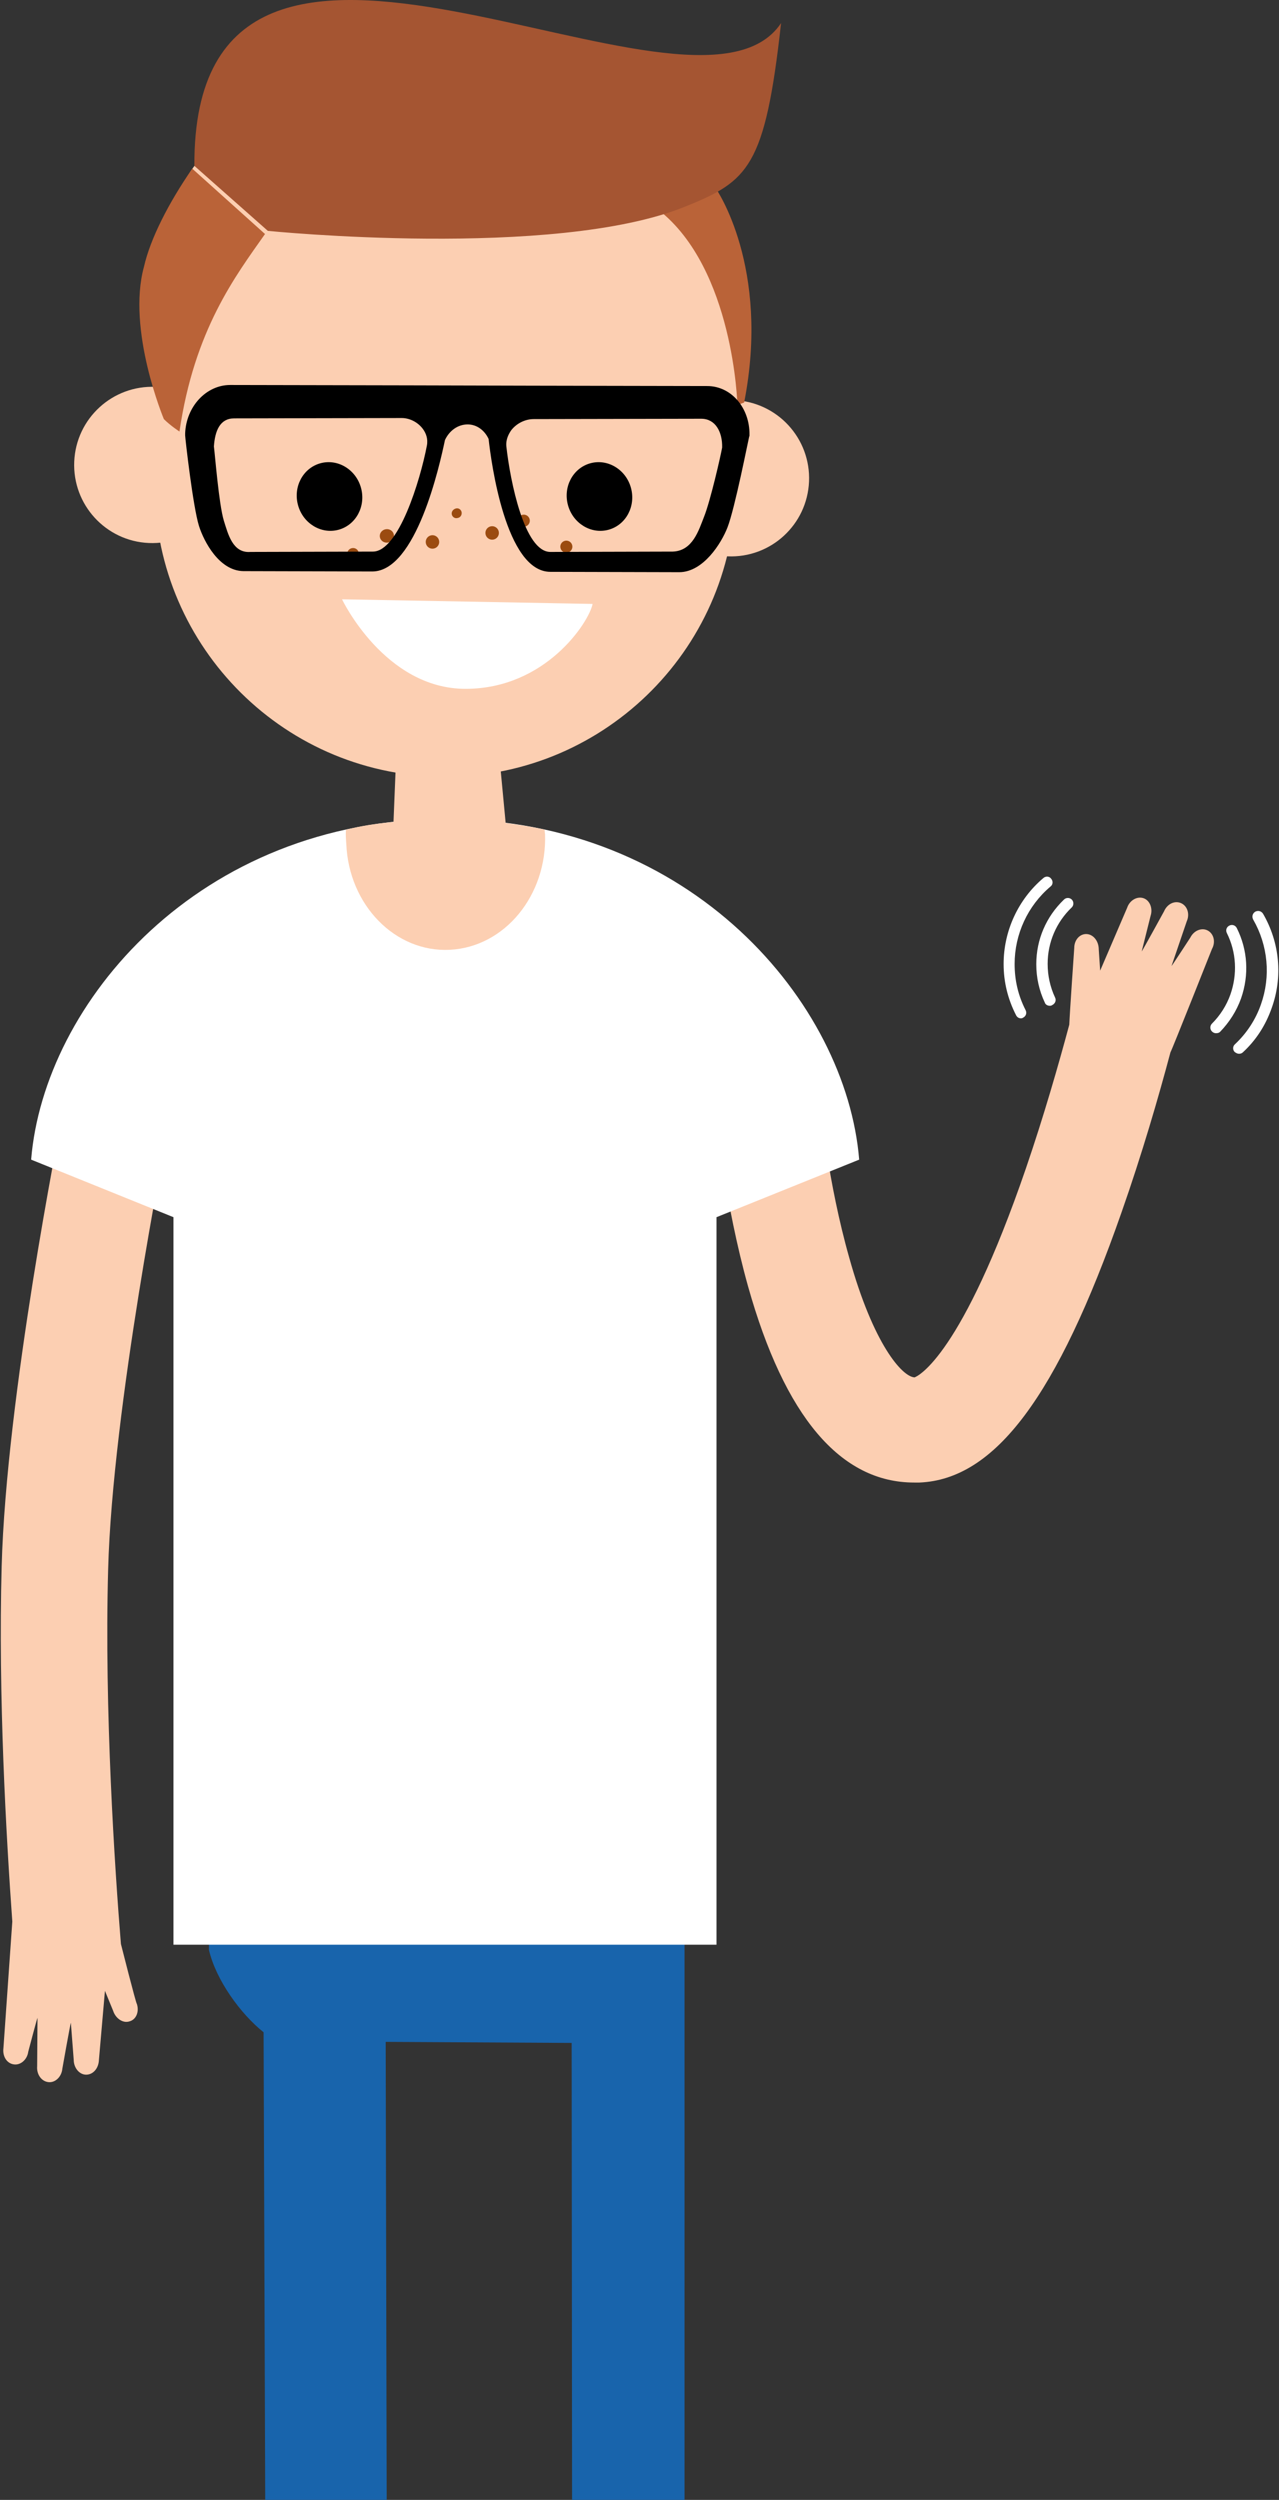 <svg width="384" height="750" viewBox="0 0 384 750" version="1.1" xmlns="http://www.w3.org/2000/svg" xmlns:xlink="http://www.w3.org/1999/xlink">
<rect x="0" y="0" width="384" height="750" fill="#333333" stroke="none"/>
<title>Nerd 1</title>
<desc>Created using Figma</desc>
<g id="Canvas" transform="translate(-4605 -11413)">
<g id="Nerd 1">
<g id="Character 1">
<g id="Body 1">
<g id="Group">
<g id="Vector">
<use xlink:href="#path0_fill" transform="translate(4667.73 11936.7)" fill="#1864AC"/>
</g>
</g>
<g id="Vector">
<use xlink:href="#path1_fill" transform="translate(4820.01 11682.3)" fill="#FCCFB2"/>
</g>
<g id="Vector">
<use xlink:href="#path2_fill" transform="translate(4605.24 11748.1)" fill="#FCCFB2"/>
</g>
<g id="Vector">
<use xlink:href="#path3_fill" transform="translate(4614.35 11658.7)" fill="#FFFFFF"/>
</g>
<g id="Vector">
<use xlink:href="#path4_fill" transform="translate(4708.82 11630.7)" fill="#FCCFB2"/>
</g>
</g>
<g id="Group">
<g id="Front 1">
<g id="Head 1">
<g id="teen 1">
<g id="Group">
<g id="Vector">
<use xlink:href="#path5_fill" transform="matrix(0.043 -0.999 0.999 0.043 4800.05 11578.9)" fill="#FCCFB2"/>
</g>
<g id="Vector">
<use xlink:href="#path6_fill" transform="translate(4651.46 11439)" fill="#FCCFB2"/>
</g>
<g id="Vector">
<use xlink:href="#path7_fill" transform="matrix(0.043 -0.999 0.999 0.043 4626.28 11574.9)" fill="#FCCFB2"/>
</g>
<g id="Vector">
<use xlink:href="#path8_fill" transform="translate(4646.84 11463.6)" fill="#BA6338"/>
</g>
<g id="Vector">
<use xlink:href="#path9_fill" transform="translate(4802.74 11469.5)" fill="#BA6338"/>
</g>
<g id="Vector">
<use xlink:href="#path10_fill" transform="translate(4663.36 11413)" fill="#A55532"/>
</g>
</g>
</g>
<g id="Group">
<g id="Vector">
<use xlink:href="#path11_fill" transform="matrix(0.988 -0.154 0.154 0.988 4750.45 11571.2)" fill="#9B4B10"/>
</g>
<g id="Vector">
<use xlink:href="#path12_fill" transform="translate(4740.61 11565.5)" fill="#9B4B10"/>
</g>
<g id="Vector">
<use xlink:href="#path13_fill" transform="matrix(0.988 -0.154 0.154 0.988 4732.53 11573.9)" fill="#9B4B10"/>
</g>
<g id="Vector">
<use xlink:href="#path14_fill" transform="matrix(0.988 -0.154 0.154 0.988 4727.51 11565.4)" fill="#9B4B10"/>
</g>
<g id="Vector">
<use xlink:href="#path15_fill" transform="matrix(0.988 -0.154 0.154 0.988 4718.73 11572.1)" fill="#9B4B10"/>
</g>
<g id="Vector">
<use xlink:href="#path16_fill" transform="matrix(0.988 -0.154 0.154 0.988 4709.05 11577.7)" fill="#9B4B10"/>
</g>
<g id="Vector">
<use xlink:href="#path17_fill" transform="matrix(0.988 -0.154 0.154 0.988 4761.66 11577.3)" fill="#9B4B10"/>
</g>
<g id="Vector">
<use xlink:href="#path18_fill" transform="matrix(0.988 -0.154 0.154 0.988 4760.19 11567.7)" fill="#9B4B10"/>
</g>
<g id="Vector">
<use xlink:href="#path19_fill" transform="matrix(0.988 -0.155 0.154 0.988 4772.97 11575.5)" fill="#9B4B10"/>
</g>
</g>
</g>
<g id="Group">
<g id="Vector">
<use xlink:href="#path20_fill" transform="translate(4660.59 11528.5)"/>
</g>
</g>
</g>
<g id="Group">
<g id="Vector">
<use xlink:href="#path21_fill" transform="translate(4707.69 11592.8)" fill="#FFFFFF"/>
</g>
<g id="Vector">
<use xlink:href="#path22_fill" transform="matrix(0.964 -0.266 0.266 0.964 4772.78 11554.6)"/>
</g>
<g id="Vector">
<use xlink:href="#path23_fill" transform="matrix(0.964 -0.266 0.266 0.964 4691.73 11554.6)"/>
</g>
</g>
</g>
</g>
<g id="Group">
<g id="Vector">
<use xlink:href="#path24_fill" transform="translate(4916.13 11682.4)" fill="#FFFFFF"/>
</g>
<g id="Vector">
<use xlink:href="#path25_fill" transform="translate(4906.32 11676)" fill="#FFFFFF"/>
</g>
<g id="Vector">
<use xlink:href="#path26_fill" transform="translate(4968.39 11690.5)" fill="#FFFFFF"/>
</g>
<g id="Vector">
<use xlink:href="#path27_fill" transform="translate(4975.23 11686.3)" fill="#FFFFFF"/>
</g>
</g>
</g>
</g>
<defs>
<path id="path0_fill" d="M 0 0L 0 61.281C 2.131 70.446 9.59 80.571 16.41 86.006L 17.263 331.448L 53.6 331.448L 53.067 88.884L 108.905 89.203L 109.118 331.448L 142.791 331.448L 142.791 0L 0 0Z"/>
<path id="path1_fill" d="M 31.329 62.298C 31.329 62.511 33.566 85.531 39.96 108.018C 47.206 134.023 55.837 143.721 59.567 143.934C 60.739 143.508 73.74 137.327 93.027 81.162C 98.355 65.602 102.831 50.042 106.027 38.105C 106.134 35.015 107.519 15.085 107.519 15.085C 107.519 12.634 109.224 10.822 111.249 10.929C 113.273 11.035 114.872 13.06 114.872 15.511L 115.298 21.906L 123.397 3.042C 124.143 0.804 126.38 -0.475 128.298 0.165C 130.217 0.804 131.176 3.255 130.43 5.493L 127.766 16.151C 127.872 16.151 134.479 4.108 134.479 4.108C 135.438 1.87 137.676 0.804 139.594 1.657C 141.512 2.509 142.258 4.96 141.299 7.092L 136.717 20.52C 136.823 20.52 142.364 11.994 142.364 11.994C 143.43 9.863 145.774 8.904 147.586 9.863C 149.397 10.822 150.037 13.273 148.865 15.405C 148.865 15.405 136.823 45.779 136.397 46.418C 132.881 59.633 127.872 76.899 121.692 94.483C 102.404 149.583 83.756 174.521 61.059 175.48C 60.526 175.48 59.993 175.48 59.461 175.48C 37.296 175.48 20.566 155.657 9.59 116.651C 2.557 91.499 0.107 66.561 2.60157e-05 65.495L 31.329 62.298Z"/>
<path id="path2_fill" d="M 36.063 248.107C 34.252 225.939 31.055 177.98 32.227 135.777C 33.506 87.391 49.596 7.141 49.703 6.288L 18.374 0C 17.735 3.41 1.644 83.768 0.259 134.817C -0.807 173.717 1.644 216.241 3.456 241.392C 3.456 241.499 0.792 279.333 0.792 279.333C 0.472 281.784 1.751 283.916 3.882 284.235C 5.907 284.555 7.931 282.85 8.251 280.399C 8.251 280.399 10.915 270.274 11.022 270.274L 10.915 284.768C 10.702 287.22 12.194 289.351 14.325 289.564C 16.35 289.777 18.268 287.966 18.481 285.514C 18.481 285.514 20.932 271.66 21.038 271.766L 21.891 282.85C 21.891 285.301 23.596 287.326 25.62 287.326C 27.752 287.326 29.35 285.408 29.456 282.957L 31.268 262.174L 33.719 268.143C 34.465 270.487 36.703 271.979 38.621 271.34C 40.645 270.807 41.604 268.462 40.858 266.118C 40.645 266.224 36.063 248.107 36.063 248.107Z"/>
<path id="path3_fill" d="M 205.768 119.471L 248.605 102.205C 244.769 55.312 198.309 6.50482e-06 124.356 6.50482e-06C 50.296 6.50482e-06 3.836 55.312 -6.50392e-06 102.205L 42.731 119.471L 42.731 337.736L 205.768 337.736L 205.768 119.471Z"/>
<path id="path4_fill" d="M 59.718 31.227C 55.562 30.267 53.111 29.948 47.996 29.201L 45.332 1.066L 15.495 -6.50482e-06L 14.323 28.882C 8.143 29.521 4.839 30.054 0.044 31.227C -0.062 32.718 0.044 33.997 0.151 35.489C 0.897 53.82 14.856 68.101 31.266 67.249C 47.783 66.396 60.464 50.836 59.824 32.505C 59.718 32.186 59.718 31.44 59.718 31.227Z"/>
<path id="path5_fill" d="M 23.447 46.886C 36.396 46.886 46.893 36.391 46.893 23.443C 46.893 10.496 36.396 1.30078e-05 23.447 1.30078e-05C 10.497 1.30078e-05 -2.60193e-05 10.496 -2.60193e-05 23.443C -2.60193e-05 36.391 10.497 46.886 23.447 46.886Z"/>
<path id="path6_fill" d="M 174.305 123.526C 172.28 171.698 131.574 208.999 83.515 206.974C 35.35 204.949 -1.946 164.238 0.079 116.173L 1.464 83.667C 2.316 64.27 1.251 36.881 12.653 22.813C 29.489 2.031 63.589 -0.953 92.36 0.219C 140.525 2.244 177.821 42.956 175.796 91.021L 174.305 123.526Z"/>
<path id="path7_fill" d="M 23.447 46.886C 36.396 46.886 46.893 36.391 46.893 23.443C 46.893 10.496 36.396 6.50392e-06 23.447 6.50392e-06C 10.497 6.50392e-06 0 10.496 0 23.443C 0 36.391 10.497 46.886 23.447 46.886Z"/>
<path id="path8_fill" d="M 12.044 78.865C 12.044 78.865 9.38 77.16 7.356 75.135C 7.356 75.135 -3.833 48.385 1.388 29.415C 3.306 20.995 8.741 10.338 15.88 6.50482e-06L 37.725 19.61C 28.881 32.186 16.52 48.279 12.044 78.865Z"/>
<path id="path9_fill" d="M 1.30078e-05 6.501L 17.156 6.50482e-06C 17.156 6.50482e-06 33.673 23.553 25.681 64.265L 23.656 65.011C 23.656 64.904 22.591 24.192 1.30078e-05 6.501Z"/>
<path id="path10_fill" d="M 0.001 49.764L 22.059 69.267C 22.059 69.267 107.947 77.9 147.268 62.02C 166.342 54.347 171.35 50.19 176.145 6.921C 149.825 46.567 -0.531 -56.385 0.001 49.764Z"/>
<path id="path11_fill" d="M 2.025 4.05C 3.143 4.05 4.049 3.143 4.049 2.025C 4.049 0.907 3.143 1.30096e-05 2.025 1.30096e-05C 0.906 1.30096e-05 2.60158e-05 0.907 2.60158e-05 2.025C 2.60158e-05 3.143 0.906 4.05 2.025 4.05Z"/>
<path id="path12_fill" d="M 0.014 1.747C 0.12 2.493 0.866 3.132 1.718 2.919C 2.571 2.812 3.104 2.066 2.997 1.214C 2.891 0.468 2.145 -0.172 1.292 0.042C 0.44 0.255 -0.093 1.001 0.014 1.747Z"/>
<path id="path13_fill" d="M 2.025 4.05C 3.143 4.05 4.049 3.143 4.049 2.025C 4.049 0.907 3.143 -1.30096e-05 2.025 -1.30096e-05C 0.906 -1.30096e-05 -2.60158e-05 0.907 -2.60158e-05 2.025C -2.60158e-05 3.143 0.906 4.05 2.025 4.05Z"/>
<path id="path14_fill" d="M 1.812 3.41C 2.812 3.41 3.623 2.647 3.623 1.705C 3.623 0.763 2.812 -1.30096e-05 1.812 -1.30096e-05C 0.811 -1.30096e-05 -1.30079e-05 0.763 -1.30079e-05 1.705C -1.30079e-05 2.647 0.811 3.41 1.812 3.41Z"/>
<path id="path15_fill" d="M 2.131 4.05C 3.308 4.05 4.262 3.143 4.262 2.025C 4.262 0.907 3.308 6.5048e-06 2.131 6.5048e-06C 0.954 6.5048e-06 -2.60158e-05 0.907 -2.60158e-05 2.025C -2.60158e-05 3.143 0.954 4.05 2.131 4.05Z"/>
<path id="path16_fill" d="M 1.705 3.197C 2.647 3.197 3.41 2.482 3.41 1.599C 3.41 0.716 2.647 -6.5048e-06 1.705 -6.5048e-06C 0.763 -6.5048e-06 0 0.716 0 1.599C 0 2.482 0.763 3.197 1.705 3.197Z"/>
<path id="path17_fill" d="M 1.812 3.624C 2.812 3.624 3.623 2.812 3.623 1.812C 3.623 0.811 2.812 0 1.812 0C 0.811 0 2.60158e-05 0.811 2.60158e-05 1.812C 2.60158e-05 2.812 0.811 3.624 1.812 3.624Z"/>
<path id="path18_fill" d="M 1.812 3.624C 2.812 3.624 3.623 2.812 3.623 1.812C 3.623 0.811 2.812 0 1.812 0C 0.811 0 0 0.811 0 1.812C 0 2.812 0.811 3.624 1.812 3.624Z"/>
<path id="path19_fill" d="M 1.812 3.624C 2.812 3.624 3.623 2.812 3.623 1.812C 3.623 0.811 2.812 -1.30096e-05 1.812 -1.30096e-05C 0.811 -1.30096e-05 0 0.811 0 1.812C 0 2.812 0.811 3.624 1.812 3.624Z"/>
<path id="path20_fill" d="M 156.75 0.32L 104.536 0.213L 65.748 0.107L 65.321 0.107L 13.533 0C 6.287 0 0.32 6.501 -1.30078e-05 14.494L -1.30078e-05 14.814L -1.30078e-05 15.134C -1.30078e-05 15.88 2.344 36.555 4.156 42.31C 5.648 47 10.23 55.739 17.476 55.845L 56.157 55.952C 69.371 55.952 76.404 24.086 78.002 16.519C 79.281 13.748 81.838 11.83 84.822 11.83C 87.593 11.83 89.937 13.642 91.109 16.199C 91.855 23.02 96.224 56.058 109.65 56.058L 148.332 56.165C 155.578 56.165 161.012 47.426 162.824 42.737C 165.062 36.981 169.111 16.306 169.324 15.56L 169.431 15.24L 169.431 14.921C 169.537 6.927 163.996 0.32 156.75 0.32ZM 72.567 18.224C 70.543 28.775 64.043 49.984 56.37 49.984L 19.607 50.09C 14.279 50.517 12.894 44.761 11.615 40.712C 10.123 35.809 8.951 20.782 8.631 18.438C 8.951 13.748 10.443 10.018 14.705 10.018L 65.002 9.911C 67.453 9.911 69.903 11.19 71.395 13.215C 72.248 14.388 72.994 16.093 72.567 18.224ZM 155.791 39.539C 154.193 43.589 152.381 49.77 146.414 49.984L 109.65 50.09C 101.872 50.09 97.609 28.988 96.437 18.438C 96.224 16.306 97.183 14.601 97.929 13.535C 99.527 11.51 102.085 10.231 104.642 10.231L 154.939 10.125C 159.201 10.125 161.332 14.068 161.226 18.757C 160.799 21.208 157.709 34.743 155.791 39.539Z"/>
<path id="path21_fill" d="M 75.231 1.385L 0 -1.30096e-05C 0 -1.30096e-05 12.787 26.857 37.083 26.857C 61.166 26.857 74.166 6.821 75.231 1.385Z"/>
<path id="path22_fill" d="M 9.804 20.675C 15.218 20.675 19.607 16.047 19.607 10.338C 19.607 4.628 15.218 1.30095e-05 9.804 1.30095e-05C 4.389 1.30095e-05 -1.3008e-05 4.628 -1.3008e-05 10.338C -1.3008e-05 16.047 4.389 20.675 9.804 20.675Z"/>
<path id="path23_fill" d="M 9.804 20.675C 15.218 20.675 19.607 16.047 19.607 10.338C 19.607 4.628 15.218 1.30095e-05 9.804 1.30095e-05C 4.389 1.30095e-05 -1.3008e-05 4.628 -1.3008e-05 10.338C -1.3008e-05 16.047 4.389 20.675 9.804 20.675Z"/>
<path id="path24_fill" d="M 4.049 32.346C 3.41 32.346 2.771 32.026 2.557 31.386C 0.852 27.763 -2.60157e-05 23.926 -2.60157e-05 19.876C -2.60157e-05 12.416 2.984 5.595 8.312 0.48C 8.951 -0.16 10.017 -0.16 10.656 0.48C 11.295 1.119 11.295 2.185 10.656 2.824C 5.967 7.3 3.41 13.375 3.41 19.77C 3.41 23.287 4.156 26.697 5.648 29.894C 6.074 30.747 5.648 31.706 4.795 32.132C 4.476 32.346 4.262 32.346 4.049 32.346Z"/>
<path id="path25_fill" d="M 5.221 42.517C 4.582 42.517 4.049 42.197 3.73 41.558C 1.279 36.762 2.60157e-05 31.646 2.60157e-05 26.211C 2.60157e-05 16.299 4.369 6.814 11.935 0.42C 12.681 -0.22 13.746 -0.113 14.279 0.633C 14.918 1.379 14.812 2.445 14.066 2.978C 7.246 8.733 3.303 17.259 3.303 26.211C 3.303 31.113 4.369 35.696 6.607 40.066C 7.033 40.918 6.713 41.877 5.861 42.304C 5.754 42.41 5.435 42.517 5.221 42.517Z"/>
<path id="path26_fill" d="M 1.652 32.48C 1.225 32.48 0.799 32.267 0.479 31.947C -0.16 31.308 -0.16 30.242 0.479 29.603C 2.93 27.151 4.848 24.167 6.021 20.864C 8.152 14.789 7.832 8.181 4.955 2.426C 4.529 1.573 4.848 0.614 5.701 0.188C 6.553 -0.238 7.512 0.081 7.939 0.934C 11.242 7.542 11.668 15.002 9.217 22.036C 7.832 25.873 5.701 29.176 2.93 32.054C 2.611 32.374 2.184 32.48 1.652 32.48Z"/>
<path id="path27_fill" d="M 1.746 42.843C 1.319 42.843 0.893 42.63 0.467 42.31C -0.172 41.671 -0.172 40.605 0.574 39.966C 4.09 36.662 6.754 32.612 8.352 28.029C 11.336 19.61 10.484 10.338 6.008 2.558C 5.582 1.705 5.795 0.746 6.647 0.213C 7.5 -0.213 8.459 -1.30223e-05 8.992 0.853C 14 9.485 14.959 19.823 11.549 29.201C 9.738 34.317 6.861 38.793 2.918 42.417C 2.598 42.736 2.172 42.843 1.746 42.843Z"/>
</defs>
</svg>
